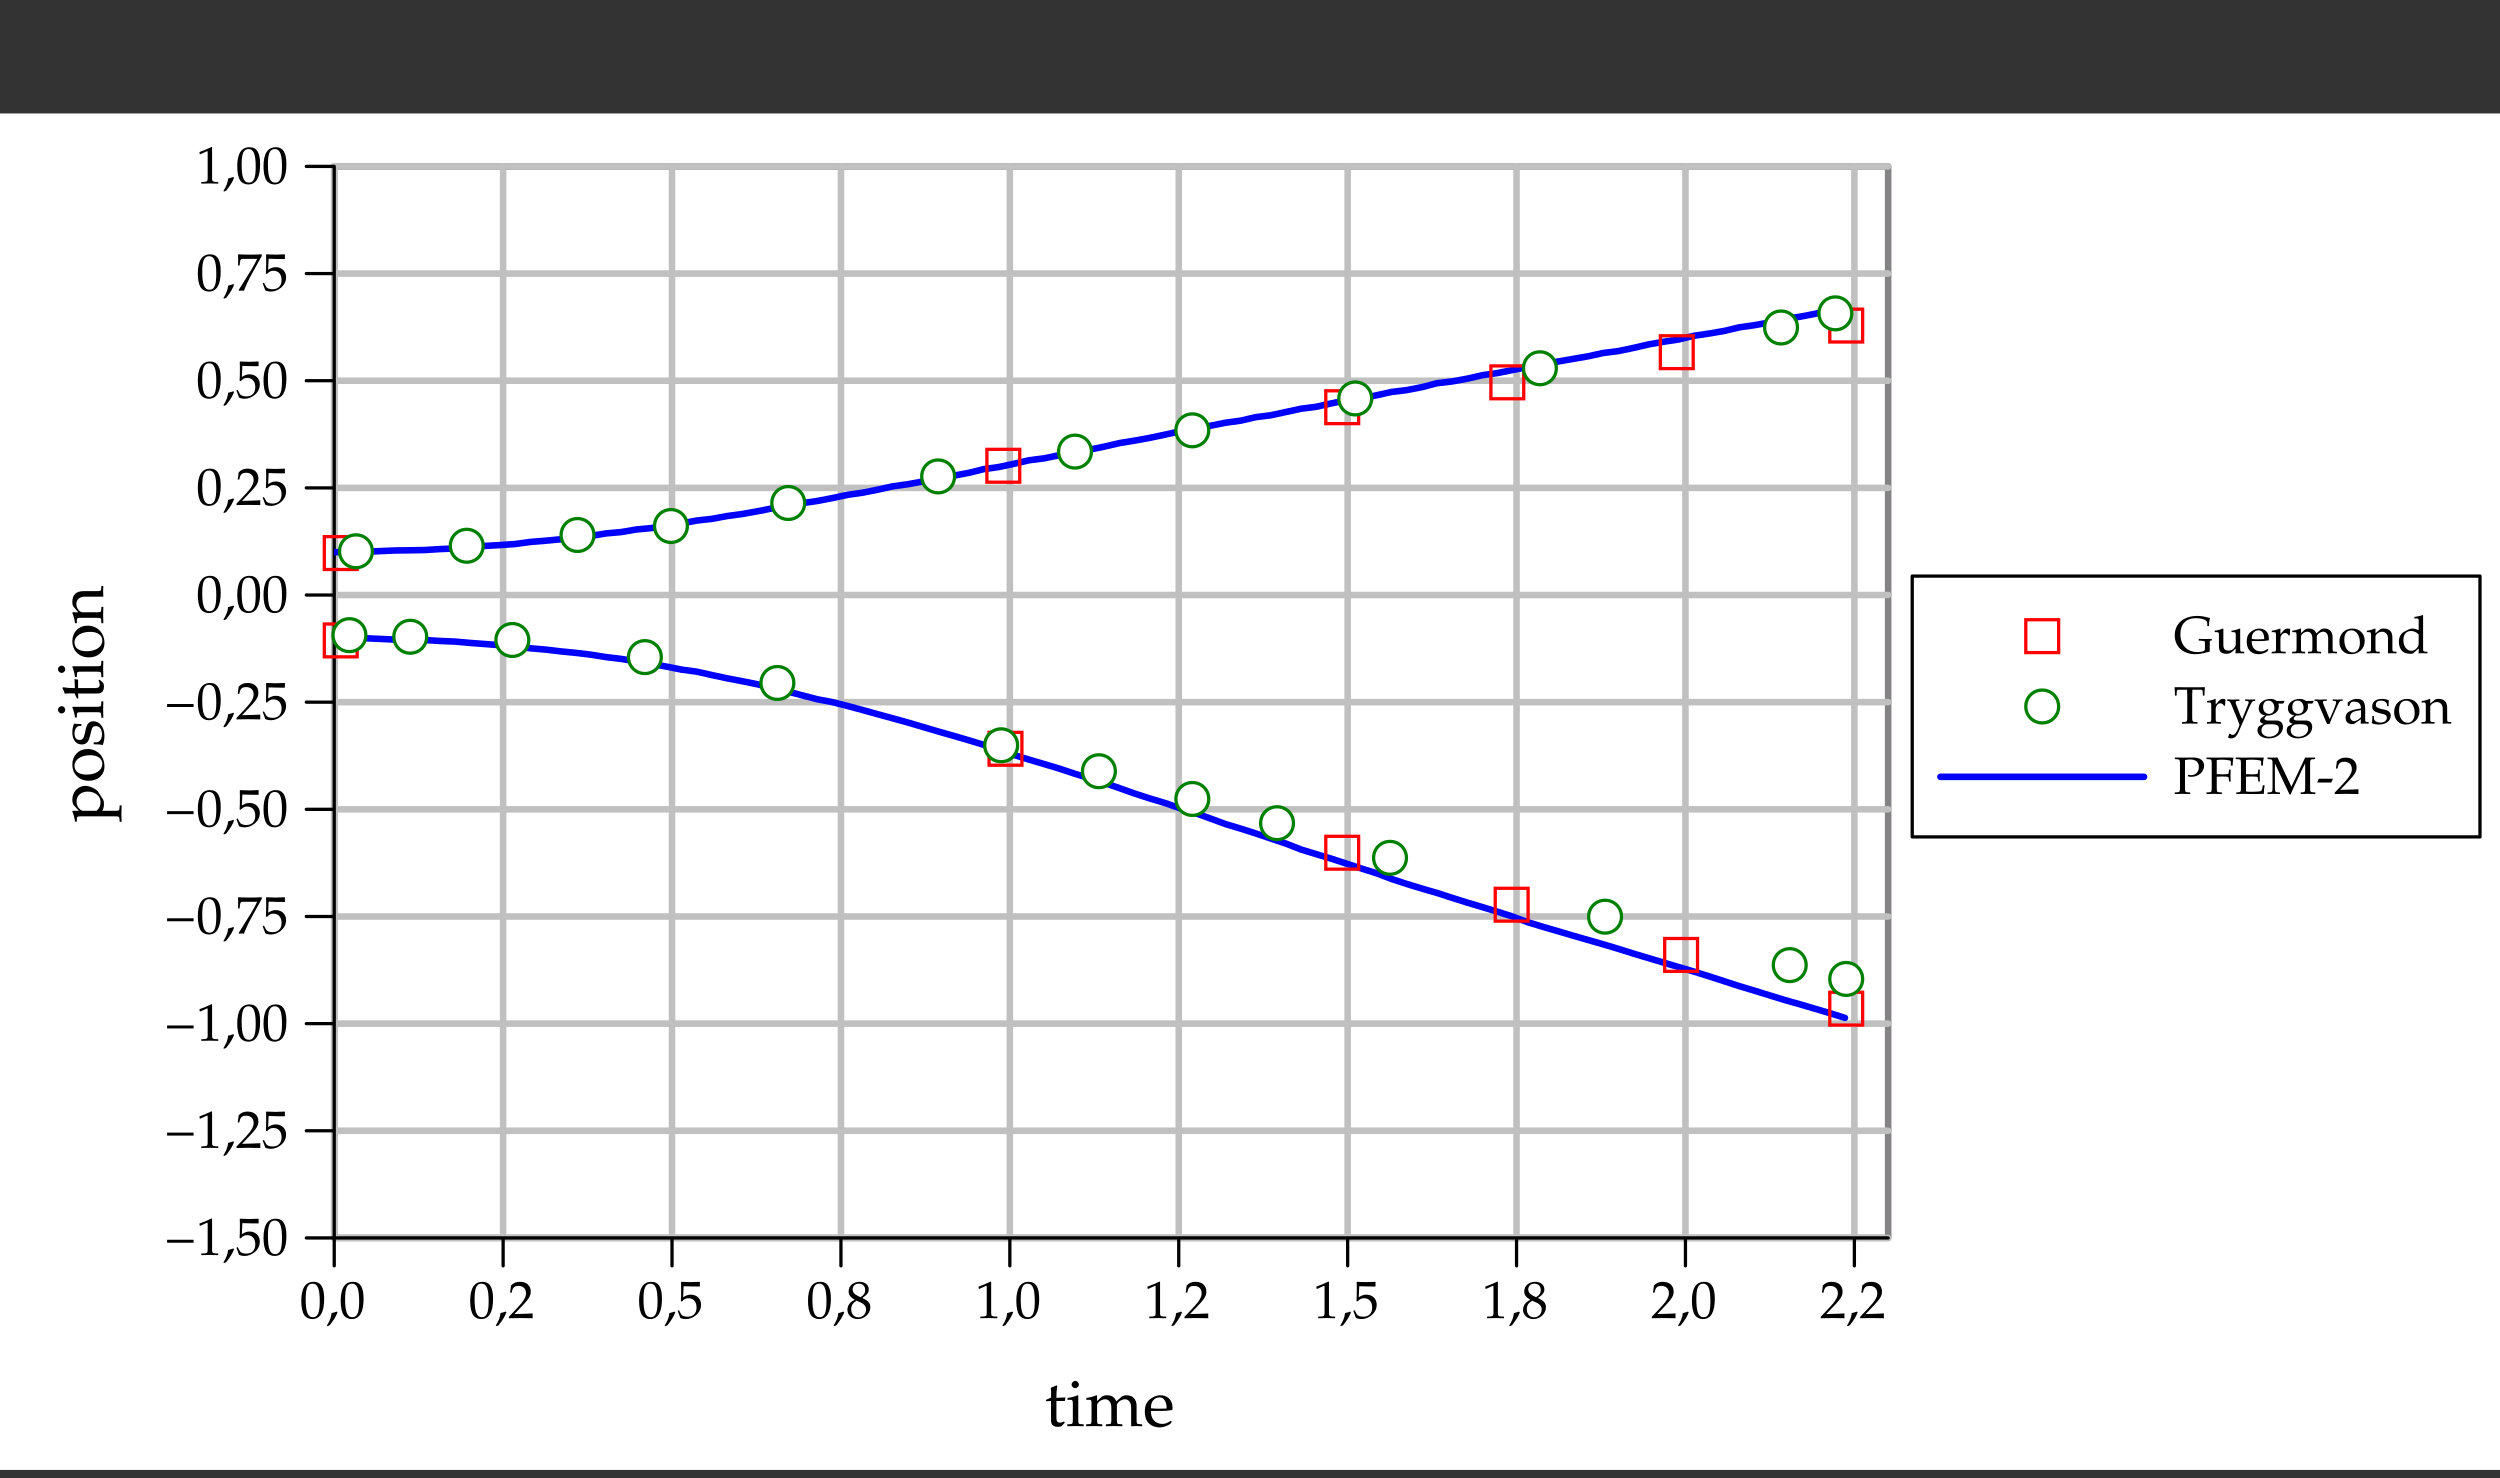 <?xml version="1.0" encoding="UTF-8"?>
<svg xmlns="http://www.w3.org/2000/svg" xmlns:xlink="http://www.w3.org/1999/xlink" width="380.572pt" height="224.991pt" viewBox="0 0 380.572 224.991" version="1.1">
<rect x="0" y="0" width="380.572" height="224.991" fill="#333333" stroke="none"/>
<defs>
<g>
<symbol overflow="visible" id="glyph0-0">
<path style="stroke:none;" d="M 2.109 -5.516 C 0.859 -5.516 0.234 -4.531 0.234 -2.594 C 0.234 -1.656 0.406 -0.844 0.688 -0.453 C 0.953 -0.062 1.406 0.156 1.906 0.156 C 3.109 0.156 3.719 -0.875 3.719 -2.922 C 3.719 -4.688 3.203 -5.516 2.109 -5.516 Z M 1.953 -5.234 C 2.734 -5.234 3.047 -4.453 3.047 -2.531 C 3.047 -0.828 2.75 -0.125 2.016 -0.125 C 1.234 -0.125 0.906 -0.922 0.906 -2.875 C 0.906 -4.562 1.203 -5.234 1.953 -5.234 Z M 1.953 -5.234 "/>
</symbol>
<symbol overflow="visible" id="glyph0-1">
<path style="stroke:none;" d="M 1.625 -0.984 C 1.422 -0.906 1.266 -0.859 0.844 -0.75 C 0.797 -0.141 0.594 0.391 0.125 1.156 L 0.234 1.234 L 0.562 1.094 C 1.219 0.25 1.516 -0.25 1.75 -0.875 Z M 1.625 -0.984 "/>
</symbol>
<symbol overflow="visible" id="glyph0-2">
<path style="stroke:none;" d="M 0.125 -0.188 L 0.125 0.031 C 1.625 0 1.625 0 1.906 0 C 2.203 0 2.203 0 3.75 0.031 C 3.734 -0.141 3.734 -0.219 3.734 -0.344 C 3.734 -0.438 3.734 -0.516 3.75 -0.703 C 2.828 -0.656 2.453 -0.641 0.969 -0.609 L 2.438 -2.156 C 3.203 -2.984 3.453 -3.422 3.453 -4.031 C 3.453 -4.938 2.828 -5.516 1.812 -5.516 C 1.234 -5.516 0.844 -5.359 0.453 -4.953 L 0.312 -3.859 L 0.547 -3.859 L 0.641 -4.234 C 0.781 -4.703 1.062 -4.891 1.594 -4.891 C 2.281 -4.891 2.734 -4.469 2.734 -3.781 C 2.734 -3.188 2.391 -2.594 1.484 -1.625 Z M 0.125 -0.188 "/>
</symbol>
<symbol overflow="visible" id="glyph0-3">
<path style="stroke:none;" d="M 1.016 -4.844 C 2.047 -4.812 2.5 -4.797 3.453 -4.797 C 3.453 -4.797 3.5 -4.844 3.5 -4.844 C 3.484 -4.984 3.484 -5.047 3.484 -5.156 C 3.484 -5.266 3.484 -5.328 3.5 -5.469 L 3.453 -5.516 C 2.859 -5.484 2.5 -5.469 2.062 -5.469 C 1.625 -5.469 1.266 -5.484 0.672 -5.516 L 0.625 -5.469 C 0.641 -4.984 0.641 -4.625 0.641 -4.375 C 0.641 -3.703 0.625 -2.922 0.594 -2.578 L 0.766 -2.531 C 1.141 -2.906 1.359 -3.016 1.75 -3.016 C 2.516 -3.016 2.984 -2.469 2.984 -1.609 C 2.984 -0.719 2.484 -0.203 1.609 -0.203 C 1.172 -0.203 0.781 -0.344 0.656 -0.547 L 0.297 -1.203 L 0.109 -1.094 C 0.281 -0.641 0.391 -0.391 0.5 -0.031 C 0.719 0.094 1.047 0.156 1.391 0.156 C 1.922 0.156 2.484 -0.078 2.922 -0.453 C 3.422 -0.891 3.672 -1.438 3.672 -2.031 C 3.672 -2.922 3.031 -3.562 2.109 -3.562 C 1.734 -3.562 1.438 -3.469 0.938 -3.172 Z M 1.016 -4.844 "/>
</symbol>
<symbol overflow="visible" id="glyph0-4">
<path style="stroke:none;" d="M 1.344 -2.766 C 1.016 -2.609 0.875 -2.516 0.703 -2.359 C 0.406 -2.047 0.234 -1.688 0.234 -1.266 C 0.234 -0.453 0.906 0.156 1.812 0.156 C 2.844 0.156 3.719 -0.656 3.719 -1.641 C 3.719 -2.281 3.422 -2.625 2.5 -3.047 C 3.234 -3.547 3.484 -3.875 3.484 -4.359 C 3.484 -5.047 2.922 -5.516 2.078 -5.516 C 1.125 -5.516 0.422 -4.906 0.422 -4.062 C 0.422 -3.516 0.641 -3.219 1.344 -2.766 Z M 2.266 -2.359 C 2.781 -2.141 3.078 -1.75 3.078 -1.312 C 3.078 -0.641 2.578 -0.109 1.922 -0.109 C 1.25 -0.109 0.812 -0.594 0.812 -1.344 C 0.812 -1.922 1.047 -2.281 1.625 -2.641 Z M 1.781 -3.391 C 1.281 -3.625 1.031 -3.953 1.031 -4.359 C 1.031 -4.875 1.406 -5.234 1.969 -5.234 C 2.562 -5.234 2.938 -4.859 2.938 -4.266 C 2.938 -3.812 2.75 -3.5 2.219 -3.172 Z M 1.781 -3.391 "/>
</symbol>
<symbol overflow="visible" id="glyph0-5">
<path style="stroke:none;" d="M 0.531 -4.438 L 0.609 -4.438 L 1.641 -4.906 C 1.656 -4.906 1.656 -4.906 1.672 -4.906 C 1.719 -4.906 1.734 -4.844 1.734 -4.641 L 1.734 -0.766 C 1.734 -0.359 1.641 -0.266 1.219 -0.234 L 0.766 -0.219 L 0.766 0.031 C 2 0 2 0 2.094 0 C 2.188 0 2.375 0 2.641 0.016 C 2.734 0.016 3.016 0.016 3.344 0.031 L 3.344 -0.219 L 2.922 -0.234 C 2.484 -0.266 2.406 -0.359 2.406 -0.766 L 2.406 -5.516 L 2.297 -5.547 C 1.781 -5.281 1.203 -5.047 0.484 -4.781 Z M 0.531 -4.438 "/>
</symbol>
<symbol overflow="visible" id="glyph0-6">
<path style="stroke:none;" d="M 4.438 -1.859 L 4.438 -2.312 L 0.406 -2.312 L 0.406 -1.859 Z M 4.438 -1.859 "/>
</symbol>
<symbol overflow="visible" id="glyph0-7">
<path style="stroke:none;" d="M 0.453 -0.078 L 0.516 0.031 C 0.828 0 0.828 0 0.891 0 C 0.938 0 0.938 0 1.25 0.031 C 1.594 -0.844 1.984 -1.688 2.516 -2.641 L 3.969 -5.266 L 3.969 -5.516 C 3.109 -5.484 2.828 -5.469 2.188 -5.469 C 1.594 -5.469 1.203 -5.484 0.438 -5.516 L 0.359 -5.469 C 0.375 -4.719 0.375 -4.719 0.375 -4.625 C 0.375 -4.547 0.375 -4.547 0.359 -3.812 L 0.594 -3.812 L 0.641 -4.266 C 0.719 -4.766 0.766 -4.828 1.141 -4.828 L 3.266 -4.828 C 2.953 -4.172 2.703 -3.703 2.406 -3.219 Z M 0.453 -0.078 "/>
</symbol>
<symbol overflow="visible" id="glyph0-8">
<path style="stroke:none;" d="M 5.125 -4.125 L 5.375 -4.125 C 5.375 -4.531 5.422 -4.906 5.531 -5.344 C 4.641 -5.594 4.234 -5.672 3.594 -5.672 C 1.531 -5.672 0.172 -4.5 0.172 -2.734 C 0.172 -1.922 0.453 -1.203 0.953 -0.719 C 1.5 -0.156 2.375 0.156 3.297 0.156 C 3.859 0.156 4.422 0.062 5.5 -0.25 L 5.5 -1.594 C 5.5 -1.844 5.516 -1.859 5.594 -1.891 L 5.828 -1.969 L 5.797 -2.172 C 5.078 -2.156 5.062 -2.156 4.812 -2.156 C 4.578 -2.156 4.531 -2.156 3.828 -2.172 L 3.828 -1.922 L 4.5 -1.875 C 4.703 -1.859 4.766 -1.781 4.766 -1.594 L 4.766 -0.781 C 4.766 -0.594 4.75 -0.5 4.719 -0.438 C 4.625 -0.281 4.156 -0.172 3.625 -0.172 C 2.047 -0.172 1.031 -1.234 1.031 -2.891 C 1.031 -4.438 1.891 -5.328 3.391 -5.328 C 3.812 -5.328 4.156 -5.281 4.469 -5.188 C 4.922 -5.047 5.125 -4.859 5.125 -4.547 Z M 5.125 -4.125 "/>
</symbol>
<symbol overflow="visible" id="glyph0-9">
<path style="stroke:none;" d="M 4.031 -3.719 L 3.953 -3.75 C 3.547 -3.578 3.125 -3.469 2.703 -3.422 L 2.703 -3.203 L 3 -3.203 C 3.312 -3.203 3.359 -3.141 3.359 -2.609 L 3.359 -1.312 C 3.359 -1.141 3.234 -0.906 3.062 -0.734 C 2.828 -0.5 2.578 -0.391 2.266 -0.391 C 1.984 -0.391 1.766 -0.484 1.625 -0.625 C 1.516 -0.766 1.469 -1.016 1.469 -1.359 L 1.469 -3.719 L 1.391 -3.75 C 0.984 -3.578 0.562 -3.469 0.141 -3.422 L 0.141 -3.203 L 0.438 -3.203 C 0.766 -3.203 0.797 -3.141 0.797 -2.609 L 0.797 -1.266 C 0.797 -0.719 0.844 -0.469 0.984 -0.266 C 1.156 -0.031 1.469 0.094 1.922 0.094 C 2.281 0.094 2.594 -0.016 2.812 -0.219 L 3.359 -0.719 C 3.359 -0.484 3.344 -0.359 3.312 0.031 C 3.859 0 3.859 0 3.984 0 C 4.094 0 4.094 0 4.641 0.031 L 4.641 -0.219 L 4.312 -0.234 C 4.047 -0.25 4.031 -0.297 4.031 -0.812 Z M 4.031 -3.719 "/>
</symbol>
<symbol overflow="visible" id="glyph0-10">
<path style="stroke:none;" d="M 3.5 -0.562 L 3.391 -0.641 C 2.875 -0.344 2.703 -0.266 2.359 -0.266 C 1.828 -0.266 1.406 -0.5 1.172 -0.891 C 1.031 -1.156 0.969 -1.375 0.953 -1.844 L 2.125 -1.844 C 2.672 -1.844 3.016 -1.859 3.562 -1.953 C 3.578 -2.062 3.578 -2.141 3.578 -2.234 C 3.578 -3.156 2.984 -3.75 2.094 -3.75 C 1.797 -3.75 1.453 -3.641 1.125 -3.453 C 0.469 -3.078 0.203 -2.578 0.203 -1.75 C 0.203 -1.25 0.328 -0.812 0.547 -0.516 C 0.859 -0.094 1.406 0.156 2 0.156 C 2.297 0.156 2.594 0.094 2.922 -0.047 C 3.141 -0.141 3.297 -0.234 3.344 -0.281 Z M 2.875 -2.141 C 2.453 -2.125 2.266 -2.109 1.969 -2.109 C 1.609 -2.109 1.406 -2.125 0.969 -2.156 C 0.969 -2.531 1 -2.719 1.109 -2.922 C 1.266 -3.266 1.609 -3.484 2 -3.484 C 2.266 -3.484 2.469 -3.391 2.609 -3.172 C 2.797 -2.906 2.844 -2.672 2.875 -2.141 Z M 2.875 -2.141 "/>
</symbol>
<symbol overflow="visible" id="glyph0-11">
<path style="stroke:none;" d="M 0.188 -3.203 L 0.484 -3.203 C 0.797 -3.203 0.828 -3.141 0.828 -2.609 L 0.828 -0.812 C 0.828 -0.312 0.812 -0.25 0.531 -0.234 L 0.172 -0.219 L 0.172 0.031 C 0.75 0.016 0.953 0 1.156 0 C 1.312 0 1.312 0 2.297 0.031 L 2.297 -0.219 L 1.875 -0.234 C 1.516 -0.266 1.5 -0.281 1.5 -0.812 L 1.5 -2.188 C 1.5 -2.672 1.828 -3.078 2.219 -3.078 C 2.453 -3.078 2.625 -2.953 2.75 -2.703 L 2.922 -2.703 L 2.984 -3.656 C 2.906 -3.719 2.766 -3.75 2.609 -3.75 C 2.375 -3.75 2.125 -3.625 1.953 -3.422 L 1.5 -2.891 L 1.5 -3.719 L 1.438 -3.75 C 1.031 -3.578 0.609 -3.469 0.188 -3.422 Z M 0.188 -3.203 "/>
</symbol>
<symbol overflow="visible" id="glyph0-12">
<path style="stroke:none;" d="M 0.141 -3.203 L 0.438 -3.203 C 0.766 -3.203 0.797 -3.141 0.797 -2.609 L 0.797 -0.812 C 0.797 -0.312 0.766 -0.25 0.5 -0.234 L 0.125 -0.219 L 0.125 0.031 C 0.891 0 0.922 0 1.141 0 C 1.375 0 1.578 0.016 2.094 0.031 L 2.094 -0.219 L 1.766 -0.234 C 1.484 -0.25 1.469 -0.312 1.469 -0.812 L 1.469 -2.516 C 1.469 -2.875 1.984 -3.266 2.469 -3.266 C 2.906 -3.266 3.203 -2.859 3.203 -2.25 L 3.203 -0.812 C 3.203 -0.312 3.172 -0.25 2.906 -0.234 L 2.531 -0.219 L 2.531 0.031 C 3.344 0 3.344 0 3.531 0 C 3.734 0 3.734 0 4.531 0.031 L 4.531 -0.219 L 4.172 -0.234 C 3.891 -0.25 3.875 -0.312 3.875 -0.812 L 3.875 -2.516 C 3.875 -2.875 4.406 -3.266 4.875 -3.266 C 5.312 -3.266 5.609 -2.859 5.609 -2.25 L 5.609 0.031 C 6.094 0 6.109 0 6.234 0 C 6.344 0 6.344 0 6.953 0.031 L 6.953 -0.219 L 6.578 -0.234 C 6.297 -0.25 6.281 -0.312 6.281 -0.812 L 6.281 -2.469 C 6.281 -3.25 5.812 -3.75 5.078 -3.75 C 4.797 -3.75 4.562 -3.688 4.422 -3.547 L 3.812 -3.016 C 3.562 -3.531 3.234 -3.75 2.688 -3.75 C 2.391 -3.75 2.156 -3.688 2.016 -3.547 L 1.469 -3.047 L 1.469 -3.719 L 1.391 -3.75 C 0.984 -3.578 0.562 -3.469 0.141 -3.422 Z M 0.141 -3.203 "/>
</symbol>
<symbol overflow="visible" id="glyph0-13">
<path style="stroke:none;" d="M 2.234 -3.75 C 1.062 -3.75 0.25 -2.922 0.25 -1.734 C 0.25 -0.609 0.969 0.156 2 0.156 C 3.234 0.156 4.109 -0.703 4.109 -1.891 C 4.109 -2.969 3.328 -3.75 2.234 -3.75 Z M 2.094 -3.484 C 2.828 -3.484 3.375 -2.688 3.375 -1.594 C 3.375 -0.688 2.953 -0.109 2.312 -0.109 C 1.531 -0.109 1 -0.875 1 -2.016 C 1 -2.969 1.391 -3.484 2.094 -3.484 Z M 2.094 -3.484 "/>
</symbol>
<symbol overflow="visible" id="glyph0-14">
<path style="stroke:none;" d="M 3.281 0.031 C 3.766 0 3.781 0 3.906 0 C 4.031 0 4.031 0 4.578 0.031 L 4.578 -0.219 L 4.25 -0.234 C 3.969 -0.25 3.953 -0.297 3.953 -0.812 L 3.953 -2.359 C 3.953 -3.297 3.516 -3.75 2.609 -3.75 C 2.312 -3.75 2.156 -3.703 1.984 -3.547 L 1.375 -3.031 L 1.375 -3.719 L 1.297 -3.75 C 0.891 -3.578 0.484 -3.469 0.062 -3.422 L 0.062 -3.203 L 0.359 -3.203 C 0.672 -3.203 0.703 -3.141 0.703 -2.609 L 0.703 -0.812 C 0.703 -0.312 0.688 -0.25 0.406 -0.234 L 0.047 -0.219 L 0.047 0.031 C 0.594 0.016 0.812 0 1.047 0 C 1.266 0 1.484 0.016 2.031 0.031 L 2.031 -0.219 L 1.672 -0.234 C 1.406 -0.25 1.375 -0.312 1.375 -0.812 L 1.375 -2.516 C 1.375 -2.875 1.906 -3.266 2.391 -3.266 C 2.922 -3.266 3.281 -2.859 3.281 -2.25 Z M 3.281 0.031 "/>
</symbol>
<symbol overflow="visible" id="glyph0-15">
<path style="stroke:none;" d="M 3.297 -3.5 C 2.844 -3.688 2.625 -3.75 2.344 -3.75 C 2.125 -3.75 1.938 -3.703 1.734 -3.594 L 1.031 -3.234 C 0.578 -2.984 0.281 -2.406 0.281 -1.734 C 0.281 -1.094 0.5 -0.562 0.891 -0.234 C 1.156 -0.016 1.531 0.094 2.062 0.094 C 2.219 0.094 2.406 0.062 2.438 0.031 L 3.328 -0.719 L 3.281 0.031 C 3.688 0.016 3.812 0 3.906 0 C 3.969 0 4.078 0 4.25 0.016 C 4.297 0.016 4.469 0.016 4.625 0.031 L 4.625 -0.219 L 4.266 -0.234 C 3.984 -0.25 3.969 -0.312 3.969 -0.812 L 3.969 -5.75 L 3.891 -5.812 C 3.547 -5.672 3.281 -5.609 2.641 -5.516 L 2.641 -5.281 L 3.094 -5.281 C 3.234 -5.281 3.297 -5.203 3.297 -4.953 Z M 3.297 -1.766 C 3.297 -1.25 3.281 -1.172 3.172 -0.984 C 2.953 -0.609 2.562 -0.359 2.188 -0.359 C 1.484 -0.359 0.969 -1.047 0.969 -1.984 C 0.969 -2.859 1.406 -3.375 2.125 -3.375 C 2.438 -3.375 2.75 -3.266 3.031 -3.078 C 3.203 -2.969 3.297 -2.859 3.297 -2.797 Z M 3.297 -1.766 "/>
</symbol>
<symbol overflow="visible" id="glyph0-16">
<path style="stroke:none;" d="M 2.047 -5.141 C 2.062 -4.875 2.078 -4.688 2.078 -4.344 L 2.078 -0.953 C 2.078 -0.328 2.031 -0.266 1.656 -0.234 L 1.281 -0.219 L 1.281 0.031 C 1.75 0.016 2.031 0 2.453 0 C 2.859 0 3.156 0.016 3.625 0.031 L 3.625 -0.219 L 3.234 -0.234 C 2.875 -0.266 2.828 -0.328 2.828 -0.953 L 2.828 -4.344 C 2.828 -4.703 2.844 -4.875 2.859 -5.141 L 4.109 -5.141 C 4.328 -5.141 4.422 -5.078 4.422 -4.875 L 4.453 -4.25 L 4.703 -4.25 C 4.703 -4.766 4.719 -5.078 4.766 -5.531 C 4.188 -5.531 3.922 -5.531 3.703 -5.516 C 3.391 -5.516 3.156 -5.516 3.031 -5.516 L 1.766 -5.516 C 1.688 -5.516 1.25 -5.516 0.688 -5.531 L 0.141 -5.531 C 0.188 -5.078 0.203 -4.766 0.203 -4.25 L 0.453 -4.25 L 0.484 -4.875 C 0.484 -5.078 0.578 -5.141 0.797 -5.141 Z M 2.047 -5.141 "/>
</symbol>
<symbol overflow="visible" id="glyph0-17">
<path style="stroke:none;" d="M 2.375 -0.688 C 2.203 -0.984 2.109 -1.172 1.969 -1.562 L 1.453 -2.906 C 1.406 -3.047 1.375 -3.172 1.375 -3.25 C 1.375 -3.359 1.469 -3.422 1.641 -3.438 L 1.953 -3.453 L 1.953 -3.672 C 1.172 -3.641 1.172 -3.641 1.031 -3.641 C 0.875 -3.641 0.875 -3.641 0.094 -3.672 L 0.094 -3.453 L 0.234 -3.438 C 0.438 -3.406 0.531 -3.312 0.656 -3.047 L 1.531 -0.938 C 1.75 -0.406 1.828 -0.203 1.969 0.188 L 1.797 0.688 C 1.531 1.359 1.219 1.734 0.922 1.734 C 0.797 1.734 0.641 1.656 0.516 1.547 L 0.406 1.547 L 0.219 2.141 C 0.375 2.219 0.5 2.266 0.641 2.266 C 1.188 2.266 1.531 1.969 1.828 1.281 L 3.453 -2.469 C 3.781 -3.188 3.922 -3.406 4.125 -3.438 L 4.359 -3.453 L 4.359 -3.672 C 3.719 -3.641 3.719 -3.641 3.594 -3.641 C 3.469 -3.641 3.469 -3.641 2.828 -3.672 L 2.828 -3.453 L 3.047 -3.438 C 3.266 -3.422 3.375 -3.344 3.375 -3.234 C 3.375 -3.172 3.359 -3.109 3.328 -3.031 Z M 2.375 -0.688 "/>
</symbol>
<symbol overflow="visible" id="glyph0-18">
<path style="stroke:none;" d="M 4.156 -3.031 L 4.359 -3.359 L 4.312 -3.453 L 3.188 -3.422 C 2.891 -3.656 2.594 -3.75 2.203 -3.75 C 1.859 -3.75 1.453 -3.641 1.125 -3.453 C 0.672 -3.188 0.438 -2.797 0.438 -2.312 C 0.438 -1.719 0.812 -1.312 1.406 -1.25 L 0.766 -0.766 C 0.688 -0.641 0.641 -0.531 0.641 -0.422 C 0.641 -0.188 0.797 -0.062 1.172 0.047 L 0.484 0.422 C 0.375 0.484 0.25 0.781 0.25 1.031 C 0.25 1.766 0.969 2.266 1.984 2.266 C 3.188 2.266 4.141 1.5 4.141 0.531 C 4.141 -0.047 3.766 -0.453 3.203 -0.453 L 1.922 -0.453 C 1.5 -0.453 1.312 -0.547 1.312 -0.766 C 1.312 -0.859 1.375 -0.953 1.578 -1.125 C 1.625 -1.172 1.641 -1.188 1.688 -1.219 C 1.766 -1.203 1.812 -1.203 1.875 -1.203 C 2.219 -1.203 2.641 -1.359 2.969 -1.578 C 3.328 -1.844 3.5 -2.172 3.5 -2.594 C 3.5 -2.75 3.484 -2.859 3.422 -3.031 Z M 1.922 -3.484 C 2.469 -3.484 2.828 -3.031 2.828 -2.359 C 2.828 -1.828 2.5 -1.469 2.016 -1.469 C 1.469 -1.469 1.109 -1.891 1.109 -2.5 C 1.109 -3.125 1.406 -3.484 1.922 -3.484 Z M 2.297 0.109 C 3.203 0.109 3.516 0.297 3.516 0.812 C 3.516 1.5 2.875 2.016 2.047 2.016 C 1.344 2.016 0.859 1.609 0.859 1.016 C 0.859 0.656 1.078 0.328 1.391 0.188 C 1.516 0.125 1.75 0.109 2.297 0.109 Z M 2.297 0.109 "/>
</symbol>
<symbol overflow="visible" id="glyph0-19">
<path style="stroke:none;" d="M 4.312 -3.453 L 4.312 -3.672 C 3.828 -3.656 3.688 -3.641 3.562 -3.641 C 3.438 -3.641 3.281 -3.656 2.812 -3.672 L 2.812 -3.453 L 3.141 -3.438 C 3.266 -3.422 3.328 -3.359 3.328 -3.219 C 3.328 -3.094 3.266 -2.875 3.172 -2.641 L 2.844 -1.797 C 2.75 -1.562 2.641 -1.344 2.344 -0.672 L 1.391 -2.969 C 1.344 -3.094 1.312 -3.188 1.312 -3.281 C 1.312 -3.375 1.391 -3.422 1.516 -3.438 L 1.906 -3.453 L 1.906 -3.672 C 1.125 -3.641 1.125 -3.641 0.969 -3.641 C 0.828 -3.641 0.438 -3.656 0.047 -3.672 L 0.047 -3.453 L 0.312 -3.438 C 0.438 -3.422 0.484 -3.375 0.562 -3.172 L 1.938 0.062 L 2.344 0.062 C 2.391 -0.078 2.469 -0.281 2.469 -0.297 C 2.562 -0.547 2.656 -0.812 2.672 -0.812 L 3.609 -2.891 C 3.797 -3.266 3.906 -3.422 4.062 -3.438 Z M 4.312 -3.453 "/>
</symbol>
<symbol overflow="visible" id="glyph0-20">
<path style="stroke:none;" d="M 2.594 -0.656 L 2.547 0.031 C 3.078 0 3.078 0 3.172 0 C 3.219 0 3.422 0.016 3.766 0.031 L 3.766 -0.219 L 3.453 -0.234 C 3.266 -0.234 3.234 -0.297 3.234 -0.703 L 3.234 -2.156 C 3.234 -3.328 2.891 -3.75 1.969 -3.75 C 1.625 -3.75 1.297 -3.656 1 -3.484 L 0.578 -3.219 L 0.578 -2.703 L 0.781 -2.641 L 0.891 -2.891 C 1.062 -3.266 1.141 -3.328 1.5 -3.328 C 2.25 -3.328 2.562 -3.031 2.594 -2.297 L 1.797 -2.156 C 0.719 -1.953 0.25 -1.578 0.25 -0.891 C 0.25 -0.266 0.625 0.094 1.266 0.094 C 1.406 0.094 1.547 0.078 1.594 0.031 Z M 2.594 -0.984 C 2.359 -0.656 1.859 -0.359 1.547 -0.359 C 1.219 -0.359 0.938 -0.656 0.938 -1 C 0.938 -1.297 1.109 -1.578 1.344 -1.734 C 1.547 -1.844 1.984 -1.953 2.594 -2.047 Z M 2.594 -0.984 "/>
</symbol>
<symbol overflow="visible" id="glyph0-21">
<path style="stroke:none;" d="M 0.328 -1.141 C 0.328 -0.594 0.297 -0.359 0.234 -0.031 C 0.656 0.109 0.969 0.156 1.344 0.156 C 2.391 0.156 3.125 -0.406 3.125 -1.188 C 3.125 -1.438 3.062 -1.609 2.906 -1.781 C 2.703 -1.969 2.438 -2.078 1.734 -2.203 C 1.078 -2.344 0.859 -2.5 0.859 -2.859 C 0.859 -3.266 1.141 -3.484 1.625 -3.484 C 2.156 -3.484 2.562 -3.203 2.562 -2.828 L 2.562 -2.641 L 2.797 -2.641 C 2.797 -3.109 2.812 -3.297 2.828 -3.547 C 2.406 -3.703 2.125 -3.75 1.797 -3.75 C 0.859 -3.75 0.297 -3.312 0.297 -2.594 C 0.297 -2.203 0.469 -1.938 0.844 -1.766 C 1.062 -1.672 1.484 -1.547 2.031 -1.422 C 2.391 -1.344 2.531 -1.172 2.531 -0.875 C 2.531 -0.438 2.141 -0.141 1.562 -0.141 C 0.984 -0.141 0.562 -0.422 0.562 -0.812 L 0.562 -1.141 Z M 0.328 -1.141 "/>
</symbol>
<symbol overflow="visible" id="glyph0-22">
<path style="stroke:none;" d="M 1.734 -5.141 C 2.016 -5.203 2.234 -5.234 2.516 -5.234 C 3.375 -5.234 3.844 -4.828 3.844 -4.078 C 3.844 -3.359 3.359 -2.844 2.656 -2.844 C 2.484 -2.844 2.375 -2.859 2.156 -2.922 L 2.234 -2.641 C 2.438 -2.594 2.547 -2.594 2.703 -2.594 C 3.797 -2.594 4.641 -3.344 4.641 -4.297 C 4.641 -5.062 4.016 -5.531 3 -5.531 C 2.953 -5.531 2.875 -5.531 2.781 -5.531 C 2.484 -5.516 1.875 -5.516 1.641 -5.516 C 1.469 -5.516 1.469 -5.516 0.188 -5.531 L 0.188 -5.297 L 0.547 -5.266 C 0.906 -5.25 0.969 -5.141 0.969 -4.547 L 0.969 -0.953 C 0.969 -0.328 0.922 -0.266 0.562 -0.234 L 0.172 -0.219 L 0.172 0.031 C 0.641 0.016 0.922 0 1.344 0 C 1.766 0 2.047 0.016 2.516 0.031 L 2.516 -0.219 L 2.141 -0.234 C 1.766 -0.266 1.734 -0.328 1.734 -0.953 Z M 1.734 -5.141 "/>
</symbol>
<symbol overflow="visible" id="glyph0-23">
<path style="stroke:none;" d="M 1.734 -2.609 C 1.953 -2.625 2.188 -2.641 2.547 -2.641 C 3.141 -2.641 3.359 -2.609 3.5 -2.547 L 3.562 -2.344 L 3.609 -1.875 L 3.844 -1.875 C 3.828 -2.609 3.828 -2.609 3.828 -2.766 C 3.828 -2.891 3.828 -2.891 3.844 -3.688 L 3.609 -3.688 L 3.562 -3.266 C 3.562 -3.203 3.531 -3.125 3.5 -3.062 C 3.359 -3 3.141 -2.969 2.609 -2.969 C 2.266 -2.969 2 -2.984 1.734 -3 L 1.734 -5.141 C 1.969 -5.188 2.109 -5.203 2.578 -5.203 C 2.969 -5.203 3.422 -5.156 3.656 -5.094 C 3.859 -5.047 3.875 -5 3.875 -4.812 L 3.875 -4.297 L 4.156 -4.297 C 4.156 -4.781 4.203 -5.156 4.281 -5.516 C 3.891 -5.531 3.656 -5.531 3.312 -5.531 L 2.453 -5.531 C 2.062 -5.516 1.781 -5.516 1.578 -5.516 C 1.359 -5.516 1.359 -5.516 0.172 -5.531 L 0.172 -5.297 L 0.562 -5.266 C 0.922 -5.25 0.969 -5.188 0.969 -4.547 L 0.969 -0.953 C 0.969 -0.328 0.922 -0.266 0.562 -0.234 L 0.172 -0.219 L 0.172 0.031 C 0.641 0.016 0.922 0 1.344 0 C 1.766 0 2.047 0.016 2.516 0.031 L 2.516 -0.219 L 2.141 -0.234 C 1.766 -0.266 1.734 -0.328 1.734 -0.953 Z M 1.734 -2.609 "/>
</symbol>
<symbol overflow="visible" id="glyph0-24">
<path style="stroke:none;" d="M 0.172 -5.297 L 0.562 -5.266 C 0.922 -5.25 0.969 -5.188 0.969 -4.547 L 0.969 -0.953 C 0.969 -0.328 0.938 -0.266 0.562 -0.234 L 0.266 -0.219 L 0.266 0.031 C 0.797 0.016 1.031 0 1.25 0 C 1.297 0 1.516 0 1.828 0.016 C 2.938 0.031 2.938 0.031 3.109 0.031 C 3.359 0.031 3.359 0.031 4.453 0 C 4.453 -0.469 4.5 -0.891 4.578 -1.312 L 4.297 -1.312 C 4.281 -1.188 4.266 -1.078 4.25 -1.047 C 4.203 -0.703 4.109 -0.453 3.984 -0.406 C 3.828 -0.359 3.234 -0.312 2.516 -0.312 C 2.109 -0.312 1.953 -0.328 1.734 -0.375 L 1.734 -2.609 C 1.953 -2.625 2.188 -2.641 2.547 -2.641 C 3.141 -2.641 3.359 -2.609 3.5 -2.547 L 3.562 -2.344 L 3.609 -1.875 L 3.844 -1.875 C 3.828 -2.609 3.828 -2.609 3.828 -2.766 C 3.828 -2.891 3.828 -2.891 3.844 -3.688 L 3.609 -3.688 L 3.562 -3.266 C 3.562 -3.203 3.531 -3.125 3.5 -3.062 C 3.359 -3 3.141 -2.969 2.609 -2.969 C 2.266 -2.969 2 -2.984 1.734 -3 L 1.734 -5.141 C 1.969 -5.188 2.109 -5.203 2.656 -5.203 C 3.125 -5.203 3.562 -5.156 3.828 -5.094 C 4.016 -5.047 4.047 -5 4.047 -4.812 L 4.047 -4.297 L 4.312 -4.297 C 4.312 -4.781 4.359 -5.156 4.453 -5.516 C 4.062 -5.531 3.812 -5.531 3.453 -5.531 C 3.25 -5.531 2.984 -5.531 2.656 -5.531 C 2.156 -5.516 1.812 -5.516 1.594 -5.516 C 1.328 -5.516 0.969 -5.516 0.172 -5.531 Z M 0.172 -5.297 "/>
</symbol>
<symbol overflow="visible" id="glyph0-25">
<path style="stroke:none;" d="M 5.859 -0.953 C 5.859 -0.328 5.828 -0.266 5.453 -0.234 L 5.172 -0.219 L 5.172 0.031 C 5.547 0.016 5.781 0 6.203 0 C 6.641 0 6.938 0.016 7.406 0.031 L 7.406 -0.219 L 7.031 -0.234 C 6.656 -0.266 6.609 -0.328 6.609 -0.953 L 6.609 -4.547 C 6.609 -5.172 6.656 -5.25 7.031 -5.266 L 7.359 -5.297 L 7.359 -5.531 C 6.75 -5.516 6.75 -5.516 6.609 -5.516 C 6.5 -5.516 6.5 -5.516 5.859 -5.531 L 3.766 -1.094 L 1.641 -5.531 C 1.016 -5.516 1.016 -5.516 0.891 -5.516 C 0.766 -5.516 0.766 -5.516 0.125 -5.531 L 0.125 -5.297 L 0.484 -5.266 C 0.844 -5.25 0.891 -5.172 0.891 -4.547 L 0.891 -0.953 C 0.891 -0.344 0.844 -0.266 0.484 -0.234 L 0.125 -0.219 L 0.125 0.031 C 0.922 0 0.922 0 1.062 0 C 1.172 0 1.172 0 2.016 0.031 L 2.016 -0.219 L 1.656 -0.234 C 1.297 -0.266 1.25 -0.344 1.25 -0.953 L 1.25 -4.625 L 3.484 0.109 L 3.641 0.109 C 3.703 -0.016 3.75 -0.141 3.797 -0.266 C 3.922 -0.578 4.031 -0.797 4.078 -0.906 L 5.5 -3.938 C 5.609 -4.172 5.719 -4.359 5.859 -4.625 Z M 5.859 -0.953 "/>
</symbol>
<symbol overflow="visible" id="glyph0-26">
<path style="stroke:none;" d="M 2.25 -1.719 L 2.5 -2.25 L 2.453 -2.297 L 0.359 -2.297 L 0.141 -1.766 L 0.172 -1.719 Z M 2.25 -1.719 "/>
</symbol>
<symbol overflow="visible" id="glyph1-0">
<path style="stroke:none;" d="M 0.984 -3.812 L 0.984 -0.938 C 0.984 -0.203 1.312 0.125 2.078 0.125 C 2.312 0.125 2.547 0.062 2.609 0 L 3.094 -0.531 L 2.953 -0.703 C 2.703 -0.562 2.562 -0.516 2.375 -0.516 C 1.984 -0.516 1.812 -0.703 1.812 -1.203 L 1.812 -3.812 L 3.094 -3.812 L 3.188 -4.359 L 1.812 -4.297 L 1.812 -4.688 C 1.812 -5.094 1.844 -5.453 1.938 -6.094 L 1.812 -6.203 C 1.562 -6.062 1.266 -5.938 0.953 -5.828 C 0.984 -5.531 1 -5.344 1 -5.047 L 1 -4.344 L 0.219 -3.984 L 0.219 -3.781 Z M 0.984 -3.812 "/>
</symbol>
<symbol overflow="visible" id="glyph1-1">
<path style="stroke:none;" d="M 1.875 -4.656 L 1.797 -4.688 C 1.281 -4.484 0.766 -4.344 0.234 -4.281 L 0.234 -4 L 0.594 -4 C 1 -4 1.047 -3.938 1.047 -3.266 L 1.047 -1.016 C 1.047 -0.391 1.016 -0.312 0.672 -0.297 L 0.203 -0.266 L 0.203 0.031 C 1.203 0 1.203 0 1.453 0 C 1.703 0 1.703 0 2.703 0.031 L 2.703 -0.266 L 2.25 -0.297 C 1.906 -0.312 1.875 -0.391 1.875 -1.016 Z M 1.422 -6.875 C 1.125 -6.875 0.859 -6.609 0.859 -6.312 C 0.859 -6.016 1.125 -5.766 1.406 -5.766 C 1.703 -5.766 1.969 -6.016 1.969 -6.312 C 1.969 -6.594 1.703 -6.875 1.422 -6.875 Z M 1.422 -6.875 "/>
</symbol>
<symbol overflow="visible" id="glyph1-2">
<path style="stroke:none;" d="M 0.188 -4 L 0.547 -4 C 0.953 -4 0.984 -3.938 0.984 -3.266 L 0.984 -1.016 C 0.984 -0.391 0.953 -0.312 0.625 -0.297 L 0.156 -0.266 L 0.156 0.031 C 1.125 0 1.156 0 1.438 0 C 1.703 0 1.969 0.016 2.625 0.031 L 2.625 -0.266 L 2.203 -0.297 C 1.859 -0.312 1.828 -0.391 1.828 -1.016 L 1.828 -3.141 C 1.828 -3.594 2.484 -4.078 3.094 -4.078 C 3.625 -4.078 4 -3.562 4 -2.812 L 4 -1.016 C 4 -0.391 3.969 -0.312 3.625 -0.297 L 3.172 -0.266 L 3.172 0.031 C 4.172 0 4.172 0 4.422 0 C 4.672 0 4.672 0 5.672 0.031 L 5.672 -0.266 L 5.203 -0.297 C 4.875 -0.312 4.844 -0.391 4.844 -1.016 L 4.844 -3.141 C 4.844 -3.594 5.5 -4.078 6.094 -4.078 C 6.641 -4.078 7.016 -3.562 7.016 -2.812 L 7.016 0.031 C 7.625 0 7.625 0 7.797 0 C 7.938 0 7.938 0 8.688 0.031 L 8.688 -0.266 L 8.219 -0.297 C 7.875 -0.312 7.844 -0.391 7.844 -1.016 L 7.844 -3.078 C 7.844 -4.062 7.266 -4.688 6.344 -4.688 C 6 -4.688 5.703 -4.594 5.531 -4.438 L 4.766 -3.766 C 4.453 -4.422 4.047 -4.688 3.344 -4.688 C 2.984 -4.688 2.703 -4.594 2.516 -4.438 L 1.828 -3.797 L 1.828 -4.656 L 1.734 -4.688 C 1.234 -4.484 0.703 -4.344 0.188 -4.281 Z M 0.188 -4 "/>
</symbol>
<symbol overflow="visible" id="glyph1-3">
<path style="stroke:none;" d="M 4.375 -0.703 L 4.234 -0.797 C 3.594 -0.422 3.375 -0.328 2.938 -0.328 C 2.297 -0.328 1.75 -0.625 1.469 -1.109 C 1.281 -1.438 1.203 -1.719 1.188 -2.297 L 2.656 -2.297 C 3.344 -2.297 3.766 -2.328 4.453 -2.438 C 4.469 -2.578 4.484 -2.672 4.484 -2.797 C 4.484 -3.938 3.734 -4.688 2.625 -4.688 C 2.25 -4.688 1.812 -4.562 1.406 -4.312 C 0.594 -3.844 0.266 -3.234 0.266 -2.188 C 0.266 -1.562 0.406 -1.016 0.688 -0.641 C 1.078 -0.109 1.75 0.203 2.5 0.203 C 2.875 0.203 3.234 0.125 3.656 -0.062 C 3.922 -0.172 4.125 -0.297 4.172 -0.359 Z M 3.594 -2.672 C 3.062 -2.656 2.828 -2.641 2.469 -2.641 C 2.016 -2.641 1.75 -2.656 1.203 -2.703 C 1.203 -3.172 1.25 -3.391 1.375 -3.656 C 1.594 -4.094 2.016 -4.359 2.5 -4.359 C 2.828 -4.359 3.094 -4.234 3.266 -3.953 C 3.484 -3.625 3.562 -3.344 3.594 -2.672 Z M 3.594 -2.672 "/>
</symbol>
<symbol overflow="visible" id="glyph2-0">
<path style="stroke:none;" d="M -4 -0.094 L -4 -0.469 C -4 -0.875 -3.938 -0.906 -3.266 -0.906 L 1.766 -0.906 C 2.391 -0.906 2.453 -0.875 2.484 -0.547 L 2.516 -0.078 L 2.812 -0.078 C 2.781 -1.078 2.781 -1.078 2.781 -1.328 C 2.781 -1.578 2.781 -1.578 2.812 -2.578 L 2.516 -2.578 L 2.484 -2.125 C 2.453 -1.781 2.391 -1.75 1.766 -1.75 L -0.125 -1.75 C 0.047 -2.047 0.125 -2.375 0.125 -2.812 C 0.125 -3.109 0.062 -3.375 -0.047 -3.531 L -0.781 -4.672 C -1.047 -5.062 -2.062 -5.547 -2.703 -5.547 C -3.812 -5.547 -4.688 -4.625 -4.688 -3.453 C -4.688 -3.094 -4.594 -2.734 -4.438 -2.562 L -3.688 -1.75 L -4.656 -1.75 L -4.688 -1.656 C -4.484 -1.156 -4.344 -0.625 -4.281 -0.094 Z M -3.062 -1.75 C -3.203 -1.75 -3.312 -1.797 -3.484 -1.938 C -3.844 -2.219 -4.047 -2.625 -4.047 -3.125 C -4.047 -4.062 -3.375 -4.672 -2.344 -4.672 C -1.219 -4.672 -0.391 -4 -0.391 -3.094 C -0.391 -2.547 -0.562 -2.141 -0.984 -1.75 Z M -3.062 -1.75 "/>
</symbol>
<symbol overflow="visible" id="glyph2-1">
<path style="stroke:none;" d="M -4.688 -2.797 C -4.688 -1.328 -3.656 -0.312 -2.172 -0.312 C -0.766 -0.312 0.203 -1.203 0.203 -2.5 C 0.203 -4.047 -0.875 -5.141 -2.375 -5.141 C -3.719 -5.141 -4.688 -4.156 -4.688 -2.797 Z M -4.359 -2.609 C -4.359 -3.531 -3.359 -4.203 -2 -4.203 C -0.844 -4.203 -0.125 -3.703 -0.125 -2.891 C -0.125 -1.906 -1.094 -1.25 -2.516 -1.25 C -3.703 -1.25 -4.359 -1.734 -4.359 -2.609 Z M -4.359 -2.609 "/>
</symbol>
<symbol overflow="visible" id="glyph2-2">
<path style="stroke:none;" d="M -1.438 -0.406 C -0.734 -0.406 -0.438 -0.375 -0.047 -0.297 C 0.125 -0.812 0.203 -1.203 0.203 -1.672 C 0.203 -2.984 -0.5 -3.906 -1.484 -3.906 C -1.797 -3.906 -2.016 -3.812 -2.219 -3.625 C -2.469 -3.375 -2.594 -3.047 -2.766 -2.156 C -2.922 -1.344 -3.125 -1.062 -3.578 -1.062 C -4.078 -1.062 -4.359 -1.422 -4.359 -2.031 C -4.359 -2.703 -4.016 -3.203 -3.547 -3.203 L -3.312 -3.203 L -3.312 -3.484 C -3.891 -3.5 -4.125 -3.516 -4.438 -3.547 C -4.625 -3.016 -4.688 -2.656 -4.688 -2.234 C -4.688 -1.078 -4.141 -0.375 -3.234 -0.375 C -2.766 -0.375 -2.422 -0.594 -2.203 -1.047 C -2.094 -1.312 -1.938 -1.844 -1.781 -2.531 C -1.688 -2.984 -1.469 -3.172 -1.094 -3.172 C -0.547 -3.172 -0.172 -2.672 -0.172 -1.953 C -0.172 -1.234 -0.516 -0.703 -1.016 -0.703 L -1.438 -0.703 Z M -1.438 -0.406 "/>
</symbol>
<symbol overflow="visible" id="glyph2-3">
<path style="stroke:none;" d="M -4.656 -1.875 L -4.688 -1.797 C -4.484 -1.281 -4.344 -0.766 -4.281 -0.234 L -4 -0.234 L -4 -0.594 C -4 -1 -3.938 -1.047 -3.266 -1.047 L -1.016 -1.047 C -0.391 -1.047 -0.312 -1.016 -0.297 -0.672 L -0.266 -0.203 L 0.031 -0.203 C 0 -1.203 0 -1.203 0 -1.453 C 0 -1.703 0 -1.703 0.031 -2.703 L -0.266 -2.703 L -0.297 -2.25 C -0.312 -1.906 -0.391 -1.875 -1.016 -1.875 Z M -6.875 -1.422 C -6.875 -1.125 -6.609 -0.859 -6.312 -0.859 C -6.016 -0.859 -5.766 -1.125 -5.766 -1.406 C -5.766 -1.703 -6.016 -1.969 -6.312 -1.969 C -6.594 -1.969 -6.875 -1.703 -6.875 -1.422 Z M -6.875 -1.422 "/>
</symbol>
<symbol overflow="visible" id="glyph2-4">
<path style="stroke:none;" d="M -3.812 -0.984 L -0.938 -0.984 C -0.203 -0.984 0.125 -1.312 0.125 -2.078 C 0.125 -2.312 0.062 -2.547 0 -2.609 L -0.531 -3.094 L -0.703 -2.953 C -0.562 -2.703 -0.516 -2.562 -0.516 -2.375 C -0.516 -1.984 -0.703 -1.812 -1.203 -1.812 L -3.812 -1.812 L -3.812 -3.094 L -4.359 -3.188 L -4.297 -1.812 L -4.688 -1.812 C -5.094 -1.812 -5.453 -1.844 -6.094 -1.938 L -6.203 -1.812 C -6.062 -1.562 -5.938 -1.266 -5.828 -0.953 C -5.531 -0.984 -5.344 -1 -5.047 -1 L -4.344 -1 L -3.984 -0.219 L -3.781 -0.219 Z M -3.812 -0.984 "/>
</symbol>
<symbol overflow="visible" id="glyph2-5">
<path style="stroke:none;" d="M 0.031 -4.094 C 0 -4.703 0 -4.719 0 -4.891 C 0 -5.031 0 -5.031 0.031 -5.719 L -0.266 -5.719 L -0.297 -5.312 C -0.312 -4.969 -0.375 -4.938 -1.016 -4.938 L -2.953 -4.938 C -4.125 -4.938 -4.688 -4.391 -4.688 -3.266 C -4.688 -2.906 -4.625 -2.688 -4.438 -2.484 L -3.781 -1.719 L -4.656 -1.719 L -4.688 -1.625 C -4.484 -1.125 -4.344 -0.594 -4.281 -0.062 L -4 -0.062 L -4 -0.438 C -4 -0.844 -3.938 -0.875 -3.266 -0.875 L -1.016 -0.875 C -0.391 -0.875 -0.312 -0.844 -0.297 -0.516 L -0.266 -0.062 L 0.031 -0.062 C 0.016 -0.734 0 -1.016 0 -1.297 C 0 -1.594 0.016 -1.859 0.031 -2.547 L -0.266 -2.547 L -0.297 -2.094 C -0.312 -1.75 -0.391 -1.719 -1.016 -1.719 L -3.141 -1.719 C -3.594 -1.719 -4.078 -2.375 -4.078 -2.984 C -4.078 -3.656 -3.578 -4.094 -2.812 -4.094 Z M 0.031 -4.094 "/>
</symbol>
</g>
<clipPath id="clip1">
  <path d="M 50.879 25.332 L 287.43 25.332 L 287.43 188.449 L 50.879 188.449 Z M 50.879 25.332 "/>
</clipPath>
<clipPath id="clip2">
  <rect width="6" height="6"/>
</clipPath>
<g id="surface4047" clip-path="url(#clip2)">
<path style="fill:none;stroke-width:0.2;stroke-linecap:square;stroke-linejoin:miter;stroke:rgb(100%,0%,0%);stroke-opacity:1;stroke-miterlimit:10;" d="M -1 -1 L -1 1 L 1 1 L 1 -1 Z M -1 -1 " transform="matrix(2.5,0,0,2.5,3,3)"/>
</g>
<clipPath id="clip3">
  <rect width="6" height="6"/>
</clipPath>
<g id="surface4049" clip-path="url(#clip3)">
<path style="fill-rule:nonzero;fill:rgb(100%,100%,100%);fill-opacity:1;stroke-width:0.2;stroke-linecap:square;stroke-linejoin:miter;stroke:rgb(0%,50.196%,0%);stroke-opacity:1;stroke-miterlimit:10;" d="M 1 0 C 1 0.559 0.559 1 0 1 C -0.559 1 -1 0.559 -1 0 C -1 -0.559 -0.559 -1 0 -1 C 0.559 -1 1 -0.559 1 0 Z M 1 0 " transform="matrix(2.5,0,0,2.5,3,3)"/>
</g>
<clipPath id="clip4">
  <path d="M 294.887 91.488 L 373.73 91.488 L 373.73 123.609 L 294.887 123.609 Z M 294.887 91.488 "/>
</clipPath>
<clipPath id="clip5">
  <rect width="6" height="6"/>
</clipPath>
<g id="surface4051" clip-path="url(#clip5)">
<path style="fill:none;stroke-width:0.2;stroke-linecap:square;stroke-linejoin:miter;stroke:rgb(100%,0%,0%);stroke-opacity:1;stroke-miterlimit:10;" d="M -1 -1 L -1 1 L 1 1 L 1 -1 Z M -1 -1 " transform="matrix(2.5,0,0,2.5,3,3)"/>
</g>
<clipPath id="clip6">
  <rect width="6" height="6"/>
</clipPath>
<g id="surface4053" clip-path="url(#clip6)">
<path style="fill-rule:nonzero;fill:rgb(100%,100%,100%);fill-opacity:1;stroke-width:0.2;stroke-linecap:square;stroke-linejoin:miter;stroke:rgb(0%,50.196%,0%);stroke-opacity:1;stroke-miterlimit:10;" d="M 1 0 C 1 0.559 0.559 1 0 1 C -0.559 1 -1 0.559 -1 0 C -1 -0.559 -0.559 -1 0 -1 C 0.559 -1 1 -0.559 1 0 Z M 1 0 " transform="matrix(2.5,0,0,2.5,3,3)"/>
</g>
</defs>
<g id="surface4043">
<path style=" stroke:none;fill-rule:nonzero;fill:rgb(100%,100%,100%);fill-opacity:1;" d="M 0 17.27 L 380.574 17.27 L 380.574 223.762 L 0 223.762 Z M 0 17.27 "/>
<path style="fill:none;stroke-width:1;stroke-linecap:round;stroke-linejoin:round;stroke:rgb(51.765%,50.98%,51.765%);stroke-opacity:1;stroke-miterlimit:10;" d="M 50.879 25.332 L 287.43 25.332 L 287.43 188.449 L 50.879 188.449 Z M 50.879 25.332 "/>
<path style="fill:none;stroke-width:1;stroke-linecap:round;stroke-linejoin:round;stroke:rgb(75.294%,75.294%,75.294%);stroke-opacity:1;stroke-miterlimit:10;" d="M 50.879 188.449 L 287.43 188.449 M 50.879 172.137 L 287.43 172.137 M 50.879 155.824 L 287.43 155.824 M 50.879 139.516 L 287.43 139.516 M 50.879 123.203 L 287.43 123.203 M 50.879 106.891 L 287.43 106.891 M 50.879 90.578 L 287.43 90.578 M 50.879 74.27 L 287.43 74.27 M 50.879 57.957 L 287.43 57.957 M 50.879 41.645 L 287.43 41.645 M 50.879 25.332 L 287.43 25.332 "/>
<path style="fill:none;stroke-width:1;stroke-linecap:round;stroke-linejoin:round;stroke:rgb(75.294%,75.294%,75.294%);stroke-opacity:1;stroke-miterlimit:10;" d="M 50.879 25.332 L 50.879 188.449 M 76.59 25.332 L 76.59 188.449 M 102.301 25.332 L 102.301 188.449 M 128.016 25.332 L 128.016 188.449 M 153.727 25.332 L 153.727 188.449 M 179.438 25.332 L 179.438 188.449 M 205.152 25.332 L 205.152 188.449 M 230.863 25.332 L 230.863 188.449 M 256.574 25.332 L 256.574 188.449 M 282.289 25.332 L 282.289 188.449 "/>
<path style="fill:none;stroke-width:0.5;stroke-linecap:round;stroke-linejoin:round;stroke:rgb(0%,0%,0%);stroke-opacity:1;stroke-miterlimit:10;" d="M 50.879 188.449 L 287.43 188.449 M 50.879 192.699 L 50.879 188.449 M 76.59 192.699 L 76.59 188.449 M 102.301 192.699 L 102.301 188.449 M 128.016 192.699 L 128.016 188.449 M 153.727 192.699 L 153.727 188.449 M 179.438 192.699 L 179.438 188.449 M 205.152 192.699 L 205.152 188.449 M 230.863 192.699 L 230.863 188.449 M 256.574 192.699 L 256.574 188.449 M 282.289 192.699 L 282.289 188.449 "/>
<g style="fill:rgb(0%,0%,0%);fill-opacity:1;">
  <use xlink:href="#glyph0-0" x="45.629" y="200.644"/>
  <use xlink:href="#glyph0-1" x="49.629" y="200.644"/>
  <use xlink:href="#glyph0-0" x="51.629" y="200.644"/>
</g>
<g style="fill:rgb(0%,0%,0%);fill-opacity:1;">
  <use xlink:href="#glyph0-0" x="71.34" y="200.644"/>
  <use xlink:href="#glyph0-1" x="75.34" y="200.644"/>
  <use xlink:href="#glyph0-2" x="77.34" y="200.644"/>
</g>
<g style="fill:rgb(0%,0%,0%);fill-opacity:1;">
  <use xlink:href="#glyph0-0" x="97.051" y="200.644"/>
  <use xlink:href="#glyph0-1" x="101.051" y="200.644"/>
  <use xlink:href="#glyph0-3" x="103.051" y="200.644"/>
</g>
<g style="fill:rgb(0%,0%,0%);fill-opacity:1;">
  <use xlink:href="#glyph0-0" x="122.766" y="200.644"/>
  <use xlink:href="#glyph0-1" x="126.766" y="200.644"/>
  <use xlink:href="#glyph0-4" x="128.766" y="200.644"/>
</g>
<g style="fill:rgb(0%,0%,0%);fill-opacity:1;">
  <use xlink:href="#glyph0-5" x="148.477" y="200.644"/>
  <use xlink:href="#glyph0-1" x="152.477" y="200.644"/>
  <use xlink:href="#glyph0-0" x="154.477" y="200.644"/>
</g>
<g style="fill:rgb(0%,0%,0%);fill-opacity:1;">
  <use xlink:href="#glyph0-5" x="174.188" y="200.644"/>
  <use xlink:href="#glyph0-1" x="178.188" y="200.644"/>
  <use xlink:href="#glyph0-2" x="180.188" y="200.644"/>
</g>
<g style="fill:rgb(0%,0%,0%);fill-opacity:1;">
  <use xlink:href="#glyph0-5" x="199.902" y="200.644"/>
  <use xlink:href="#glyph0-1" x="203.902" y="200.644"/>
  <use xlink:href="#glyph0-3" x="205.902" y="200.644"/>
</g>
<g style="fill:rgb(0%,0%,0%);fill-opacity:1;">
  <use xlink:href="#glyph0-5" x="225.613" y="200.644"/>
  <use xlink:href="#glyph0-1" x="229.613" y="200.644"/>
  <use xlink:href="#glyph0-4" x="231.613" y="200.644"/>
</g>
<g style="fill:rgb(0%,0%,0%);fill-opacity:1;">
  <use xlink:href="#glyph0-2" x="251.324" y="200.644"/>
  <use xlink:href="#glyph0-1" x="255.324" y="200.644"/>
  <use xlink:href="#glyph0-0" x="257.324" y="200.644"/>
</g>
<g style="fill:rgb(0%,0%,0%);fill-opacity:1;">
  <use xlink:href="#glyph0-2" x="277.039" y="200.644"/>
  <use xlink:href="#glyph0-1" x="281.039" y="200.644"/>
  <use xlink:href="#glyph0-2" x="283.039" y="200.644"/>
</g>
<g style="fill:rgb(0%,0%,0%);fill-opacity:1;">
  <use xlink:href="#glyph1-0" x="159.008" y="217.086"/>
  <use xlink:href="#glyph1-1" x="162.268" y="217.086"/>
  <use xlink:href="#glyph1-2" x="165.178" y="217.086"/>
  <use xlink:href="#glyph1-3" x="174.008" y="217.086"/>
</g>
<path style="fill:none;stroke-width:0.5;stroke-linecap:round;stroke-linejoin:round;stroke:rgb(0%,0%,0%);stroke-opacity:1;stroke-miterlimit:10;" d="M 50.879 188.449 L 50.879 25.332 M 46.629 188.449 L 50.879 188.449 M 46.629 172.137 L 50.879 172.137 M 46.629 155.824 L 50.879 155.824 M 46.629 139.516 L 50.879 139.516 M 46.629 123.203 L 50.879 123.203 M 46.629 106.891 L 50.879 106.891 M 46.629 90.578 L 50.879 90.578 M 46.629 74.27 L 50.879 74.27 M 46.629 57.957 L 50.879 57.957 M 46.629 41.645 L 50.879 41.645 M 46.629 25.332 L 50.879 25.332 "/>
<g style="fill:rgb(0%,0%,0%);fill-opacity:1;">
  <use xlink:href="#glyph0-6" x="25.031" y="191.038"/>
  <use xlink:href="#glyph0-5" x="29.879" y="191.038"/>
  <use xlink:href="#glyph0-1" x="33.879" y="191.038"/>
  <use xlink:href="#glyph0-3" x="35.879" y="191.038"/>
  <use xlink:href="#glyph0-0" x="39.879" y="191.038"/>
</g>
<g style="fill:rgb(0%,0%,0%);fill-opacity:1;">
  <use xlink:href="#glyph0-6" x="25.031" y="174.729"/>
  <use xlink:href="#glyph0-5" x="29.879" y="174.729"/>
  <use xlink:href="#glyph0-1" x="33.879" y="174.729"/>
  <use xlink:href="#glyph0-2" x="35.879" y="174.729"/>
  <use xlink:href="#glyph0-3" x="39.879" y="174.729"/>
</g>
<g style="fill:rgb(0%,0%,0%);fill-opacity:1;">
  <use xlink:href="#glyph0-6" x="25.031" y="158.417"/>
  <use xlink:href="#glyph0-5" x="29.879" y="158.417"/>
  <use xlink:href="#glyph0-1" x="33.879" y="158.417"/>
  <use xlink:href="#glyph0-0" x="35.879" y="158.417"/>
  <use xlink:href="#glyph0-0" x="39.879" y="158.417"/>
</g>
<g style="fill:rgb(0%,0%,0%);fill-opacity:1;">
  <use xlink:href="#glyph0-6" x="25.031" y="142.104"/>
  <use xlink:href="#glyph0-0" x="29.879" y="142.104"/>
  <use xlink:href="#glyph0-1" x="33.879" y="142.104"/>
  <use xlink:href="#glyph0-7" x="35.879" y="142.104"/>
  <use xlink:href="#glyph0-3" x="39.879" y="142.104"/>
</g>
<g style="fill:rgb(0%,0%,0%);fill-opacity:1;">
  <use xlink:href="#glyph0-6" x="25.031" y="125.792"/>
  <use xlink:href="#glyph0-0" x="29.879" y="125.792"/>
  <use xlink:href="#glyph0-1" x="33.879" y="125.792"/>
  <use xlink:href="#glyph0-3" x="35.879" y="125.792"/>
  <use xlink:href="#glyph0-0" x="39.879" y="125.792"/>
</g>
<g style="fill:rgb(0%,0%,0%);fill-opacity:1;">
  <use xlink:href="#glyph0-6" x="25.031" y="109.483"/>
  <use xlink:href="#glyph0-0" x="29.879" y="109.483"/>
  <use xlink:href="#glyph0-1" x="33.879" y="109.483"/>
  <use xlink:href="#glyph0-2" x="35.879" y="109.483"/>
  <use xlink:href="#glyph0-3" x="39.879" y="109.483"/>
</g>
<g style="fill:rgb(0%,0%,0%);fill-opacity:1;">
  <use xlink:href="#glyph0-0" x="29.879" y="93.171"/>
  <use xlink:href="#glyph0-1" x="33.879" y="93.171"/>
  <use xlink:href="#glyph0-0" x="35.879" y="93.171"/>
  <use xlink:href="#glyph0-0" x="39.879" y="93.171"/>
</g>
<g style="fill:rgb(0%,0%,0%);fill-opacity:1;">
  <use xlink:href="#glyph0-0" x="29.879" y="76.858"/>
  <use xlink:href="#glyph0-1" x="33.879" y="76.858"/>
  <use xlink:href="#glyph0-2" x="35.879" y="76.858"/>
  <use xlink:href="#glyph0-3" x="39.879" y="76.858"/>
</g>
<g style="fill:rgb(0%,0%,0%);fill-opacity:1;">
  <use xlink:href="#glyph0-0" x="29.879" y="60.546"/>
  <use xlink:href="#glyph0-1" x="33.879" y="60.546"/>
  <use xlink:href="#glyph0-3" x="35.879" y="60.546"/>
  <use xlink:href="#glyph0-0" x="39.879" y="60.546"/>
</g>
<g style="fill:rgb(0%,0%,0%);fill-opacity:1;">
  <use xlink:href="#glyph0-0" x="29.879" y="44.233"/>
  <use xlink:href="#glyph0-1" x="33.879" y="44.233"/>
  <use xlink:href="#glyph0-7" x="35.879" y="44.233"/>
  <use xlink:href="#glyph0-3" x="39.879" y="44.233"/>
</g>
<g style="fill:rgb(0%,0%,0%);fill-opacity:1;">
  <use xlink:href="#glyph0-5" x="29.879" y="27.925"/>
  <use xlink:href="#glyph0-1" x="33.879" y="27.925"/>
  <use xlink:href="#glyph0-0" x="35.879" y="27.925"/>
  <use xlink:href="#glyph0-0" x="39.879" y="27.925"/>
</g>
<g style="fill:rgb(0%,0%,0%);fill-opacity:1;">
  <use xlink:href="#glyph2-0" x="15.699" y="125.176"/>
  <use xlink:href="#glyph2-1" x="15.699" y="119.166"/>
  <use xlink:href="#glyph2-2" x="15.699" y="113.706"/>
  <use xlink:href="#glyph2-3" x="15.699" y="109.466"/>
  <use xlink:href="#glyph2-4" x="15.699" y="106.556"/>
  <use xlink:href="#glyph2-3" x="15.699" y="103.296"/>
  <use xlink:href="#glyph2-1" x="15.699" y="100.386"/>
  <use xlink:href="#glyph2-5" x="15.699" y="94.926"/>
</g>
<g clip-path="url(#clip1)" clip-rule="nonzero">
<path style="fill:none;stroke-width:1;stroke-linecap:round;stroke-linejoin:round;stroke:rgb(0%,0%,100%);stroke-opacity:1;stroke-miterlimit:10;" d="M 50.879 84.055 L 53.18 84.043 L 55.477 84.012 L 57.777 83.898 L 60.078 83.801 L 62.379 83.77 L 64.676 83.73 L 66.977 83.586 L 69.277 83.492 L 71.574 83.25 L 73.875 83.098 L 76.176 82.973 L 78.477 82.812 L 80.773 82.492 L 83.074 82.312 L 85.375 82.09 L 87.676 81.793 L 89.973 81.578 L 92.273 81.199 L 94.574 80.996 L 96.875 80.602 L 99.172 80.387 L 101.473 79.965 L 103.773 79.68 L 106.074 79.242 L 108.371 78.984 L 110.672 78.562 L 112.973 78.25 L 115.273 77.84 L 117.57 77.383 L 119.871 77.043 L 122.172 76.59 L 124.469 76.254 L 126.77 75.809 L 129.07 75.32 L 131.371 74.992 L 133.668 74.531 L 135.969 74.023 L 138.27 73.703 L 140.57 73.277 L 142.867 72.707 L 145.168 72.41 L 147.469 71.984 L 149.77 71.41 L 152.066 71.09 L 154.367 70.598 L 156.668 70.062 L 158.969 69.77 L 161.266 69.289 L 163.566 68.777 L 165.867 68.445 L 168.168 67.973 L 170.465 67.441 L 172.766 67.066 L 175.066 66.648 L 177.367 66.16 L 179.664 65.648 L 181.965 65.34 L 184.266 64.809 L 186.562 64.352 L 188.863 64.035 L 191.164 63.504 L 193.465 63.215 L 195.762 62.715 L 198.062 62.219 L 200.363 61.922 L 202.664 61.406 L 204.961 60.926 L 207.262 60.648 L 209.562 60.172 L 211.863 59.66 L 214.16 59.383 L 216.461 58.934 L 218.762 58.332 L 221.062 58.066 L 223.359 57.645 L 225.66 57.117 L 227.961 56.789 L 230.262 56.324 L 232.559 55.883 L 234.859 55.512 L 237.16 55.035 L 239.457 54.637 L 241.758 54.238 L 244.059 53.734 L 246.359 53.445 L 248.656 52.965 L 250.957 52.43 L 253.258 52.023 L 255.559 51.672 L 257.855 51.117 L 260.156 50.777 L 262.457 50.383 L 264.758 49.832 L 267.055 49.508 L 269.355 49.094 L 271.656 48.527 L 273.957 48.223 L 276.254 47.785 L 278.555 47.219 L 280.855 46.887 "/>
<path style="fill:none;stroke-width:1;stroke-linecap:round;stroke-linejoin:round;stroke:rgb(0%,0%,100%);stroke-opacity:1;stroke-miterlimit:10;" d="M 50.879 97.105 L 53.18 97.113 L 55.477 97.148 L 57.777 97.258 L 60.078 97.359 L 62.379 97.391 L 64.676 97.43 L 66.977 97.574 L 69.277 97.668 L 71.574 97.871 L 73.875 98.043 L 76.176 98.223 L 78.477 98.367 L 80.773 98.691 L 83.074 98.887 L 85.375 99.16 L 87.676 99.387 L 89.973 99.664 L 92.273 100.031 L 94.574 100.305 L 96.875 100.691 L 99.172 101.051 L 101.473 101.48 L 103.773 101.938 L 106.074 102.246 L 108.371 102.762 L 110.672 103.258 L 112.973 103.695 L 115.273 104.164 L 117.57 104.723 L 119.871 105.262 L 122.172 105.867 L 124.469 106.461 L 126.77 106.895 L 129.07 107.484 L 131.371 108.102 L 133.668 108.742 L 135.969 109.367 L 138.27 110.008 L 140.57 110.688 L 142.867 111.363 L 145.168 112.02 L 147.469 112.688 L 149.77 113.391 L 152.066 114.195 L 154.367 114.926 L 156.668 115.641 L 158.969 116.32 L 161.266 117.004 L 163.566 117.773 L 165.867 118.477 L 168.168 119.199 L 170.465 119.996 L 172.766 120.816 L 175.066 121.559 L 177.367 122.246 L 179.664 123.059 L 181.965 123.773 L 184.266 124.602 L 186.562 125.449 L 188.863 126.141 L 191.164 126.875 L 193.465 127.656 L 195.762 128.422 L 198.062 129.324 L 200.363 130.027 L 202.664 130.715 L 204.961 131.469 L 207.262 132.219 L 209.562 132.941 L 211.863 133.816 L 214.16 134.57 L 216.461 135.27 L 218.762 135.934 L 221.062 136.68 L 223.359 137.402 L 225.66 138.09 L 227.961 138.789 L 230.262 139.523 L 232.559 140.387 L 234.859 141.082 L 237.16 141.754 L 239.457 142.434 L 244.059 143.754 L 246.359 144.441 L 248.656 145.164 L 253.258 146.539 L 255.559 147.223 L 257.855 147.898 L 260.156 148.621 L 262.457 149.363 L 264.758 150.113 L 267.055 150.801 L 269.355 151.516 L 271.656 152.223 L 273.957 152.871 L 276.254 153.547 L 278.555 154.23 L 280.855 154.949 "/>
</g>
<use xlink:href="#surface4047" transform="matrix(1,0,0,1,48.87,94.492)"/>
<use xlink:href="#surface4047" transform="matrix(1,0,0,1,48.87,81.194)"/>
<use xlink:href="#surface4047" transform="matrix(1,0,0,1,149.735,67.902)"/>
<use xlink:href="#surface4047" transform="matrix(1,0,0,1,150.065,110.985)"/>
<use xlink:href="#surface4047" transform="matrix(1,0,0,1,201.324,58.992)"/>
<use xlink:href="#surface4047" transform="matrix(1,0,0,1,201.324,126.809)"/>
<use xlink:href="#surface4047" transform="matrix(1,0,0,1,226.458,55.204)"/>
<use xlink:href="#surface4047" transform="matrix(1,0,0,1,227.119,134.721)"/>
<use xlink:href="#surface4047" transform="matrix(1,0,0,1,252.253,50.616)"/>
<use xlink:href="#surface4047" transform="matrix(1,0,0,1,252.914,142.367)"/>
<use xlink:href="#surface4047" transform="matrix(1,0,0,1,278.047,46.56)"/>
<use xlink:href="#surface4047" transform="matrix(1,0,0,1,278.047,150.546)"/>
<use xlink:href="#surface4049" transform="matrix(1,0,0,1,50.193,93.69)"/>
<use xlink:href="#surface4049" transform="matrix(1,0,0,1,51.185,80.922)"/>
<use xlink:href="#surface4049" transform="matrix(1,0,0,1,59.453,93.932)"/>
<use xlink:href="#surface4049" transform="matrix(1,0,0,1,68.051,80.081)"/>
<use xlink:href="#surface4049" transform="matrix(1,0,0,1,74.996,94.424)"/>
<use xlink:href="#surface4049" transform="matrix(1,0,0,1,84.917,78.442)"/>
<use xlink:href="#surface4049" transform="matrix(1,0,0,1,95.169,97.032)"/>
<use xlink:href="#surface4049" transform="matrix(1,0,0,1,99.137,77.075)"/>
<use xlink:href="#surface4049" transform="matrix(1,0,0,1,115.342,100.969)"/>
<use xlink:href="#surface4049" transform="matrix(1,0,0,1,116.995,73.572)"/>
<use xlink:href="#surface4049" transform="matrix(1,0,0,1,139.814,69.523)"/>
<use xlink:href="#surface4049" transform="matrix(1,0,0,1,149.404,110.455)"/>
<use xlink:href="#surface4049" transform="matrix(1,0,0,1,160.648,65.746)"/>
<use xlink:href="#surface4049" transform="matrix(1,0,0,1,164.286,114.405)"/>
<use xlink:href="#surface4049" transform="matrix(1,0,0,1,178.506,118.624)"/>
<use xlink:href="#surface4049" transform="matrix(1,0,0,1,178.506,62.509)"/>
<use xlink:href="#surface4049" transform="matrix(1,0,0,1,191.403,122.314)"/>
<use xlink:href="#surface4049" transform="matrix(1,0,0,1,203.309,57.657)"/>
<use xlink:href="#surface4049" transform="matrix(1,0,0,1,208.6,127.588)"/>
<use xlink:href="#surface4049" transform="matrix(1,0,0,1,231.418,53.063)"/>
<use xlink:href="#surface4049" transform="matrix(1,0,0,1,241.339,136.546)"/>
<use xlink:href="#surface4049" transform="matrix(1,0,0,1,268.126,46.852)"/>
<use xlink:href="#surface4049" transform="matrix(1,0,0,1,269.449,143.92)"/>
<use xlink:href="#surface4049" transform="matrix(1,0,0,1,276.394,44.703)"/>
<use xlink:href="#surface4049" transform="matrix(1,0,0,1,278.047,146.025)"/>
<path style="fill-rule:nonzero;fill:rgb(100%,100%,100%);fill-opacity:1;stroke-width:0.5;stroke-linecap:round;stroke-linejoin:round;stroke:rgb(0%,0%,0%);stroke-opacity:1;stroke-miterlimit:10;" d="M 291.094 87.695 L 377.523 87.695 L 377.523 127.402 L 291.094 127.402 Z M 291.094 87.695 "/>
<g clip-path="url(#clip4)" clip-rule="nonzero">
<use xlink:href="#surface4051" transform="matrix(1,0,0,1,307.885,93.841)"/>
<g style="fill:rgb(0%,0%,0%);fill-opacity:1;">
  <use xlink:href="#glyph0-8" x="330.887" y="99.433"/>
  <use xlink:href="#glyph0-9" x="336.99" y="99.433"/>
  <use xlink:href="#glyph0-10" x="341.814" y="99.433"/>
  <use xlink:href="#glyph0-11" x="345.646" y="99.433"/>
  <use xlink:href="#glyph0-12" x="348.807" y="99.433"/>
  <use xlink:href="#glyph0-13" x="355.87" y="99.433"/>
  <use xlink:href="#glyph0-14" x="360.238" y="99.433"/>
  <use xlink:href="#glyph0-15" x="364.895" y="99.433"/>
</g>
<use xlink:href="#surface4053" transform="matrix(1,0,0,1,307.885,104.549)"/>
<g style="fill:rgb(0%,0%,0%);fill-opacity:1;">
  <use xlink:href="#glyph0-16" x="330.887" y="110.14"/>
  <use xlink:href="#glyph0-11" x="335.791" y="110.14"/>
  <use xlink:href="#glyph0-17" x="338.951" y="110.14"/>
  <use xlink:href="#glyph0-18" x="343.399" y="110.14"/>
  <use xlink:href="#glyph0-18" x="347.848" y="110.14"/>
  <use xlink:href="#glyph0-19" x="352.296" y="110.14"/>
  <use xlink:href="#glyph0-20" x="356.815" y="110.14"/>
  <use xlink:href="#glyph0-21" x="360.815" y="110.14"/>
  <use xlink:href="#glyph0-13" x="364.207" y="110.14"/>
  <use xlink:href="#glyph0-14" x="368.575" y="110.14"/>
</g>
<path style="fill:none;stroke-width:1;stroke-linecap:round;stroke-linejoin:round;stroke:rgb(0%,0%,100%);stroke-opacity:1;stroke-miterlimit:10;" d="M 295.387 118.258 L 326.387 118.258 "/>
<g style="fill:rgb(0%,0%,0%);fill-opacity:1;">
  <use xlink:href="#glyph0-22" x="330.887" y="120.847"/>
  <use xlink:href="#glyph0-23" x="335.719" y="120.847"/>
  <use xlink:href="#glyph0-24" x="340.167" y="120.847"/>
  <use xlink:href="#glyph0-25" x="345.055" y="120.847"/>
  <use xlink:href="#glyph0-26" x="352.623" y="120.847"/>
  <use xlink:href="#glyph0-2" x="355.287" y="120.847"/>
</g>
</g>
</g>
</svg>
